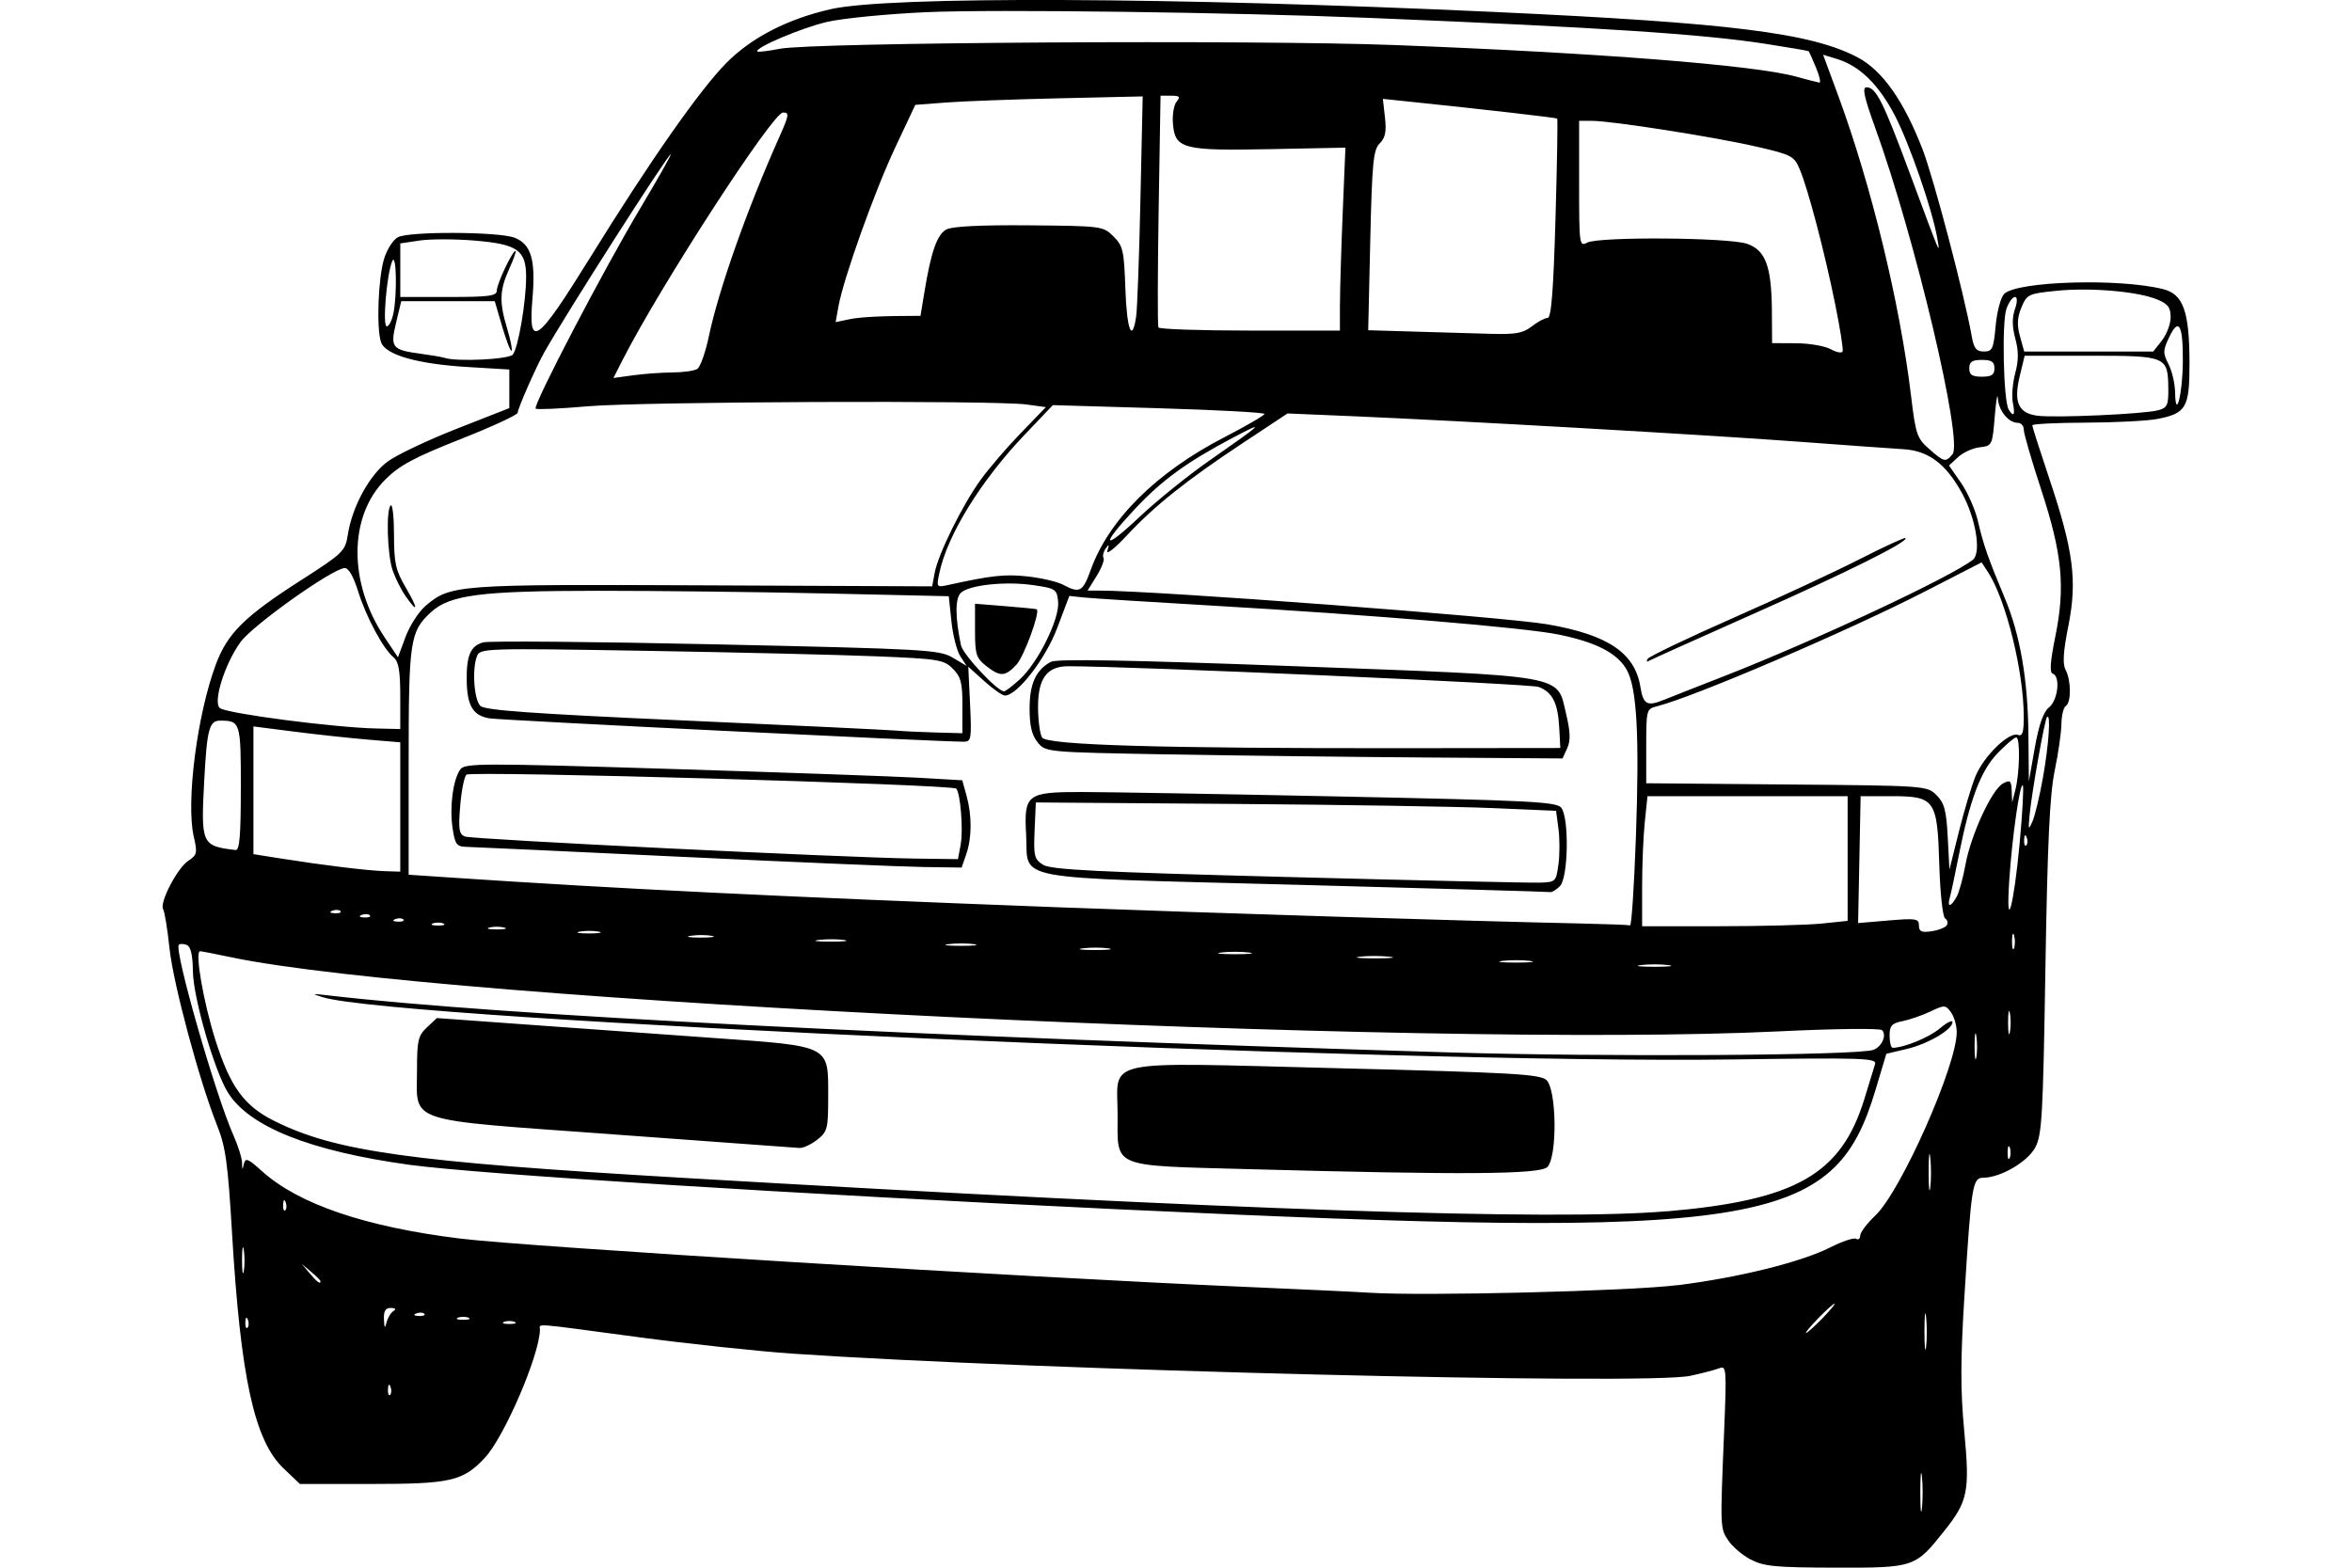 <?xml version="1.0" encoding="UTF-8" standalone="no"?>
<!-- Created with Inkscape (http://www.inkscape.org/) -->
<svg id="svg2" xmlns:rdf="http://www.w3.org/1999/02/22-rdf-syntax-ns#" xmlns="http://www.w3.org/2000/svg" height="45" width="67.5" version="1.1" xmlns:cc="http://creativecommons.org/ns#" xmlns:dc="http://purl.org/dc/elements/1.1/">
 <g id="g7676">
  <rect id="rect2990" opacity="0" height="45" width="67.5" y="0" x="3.5527e-15"/>
  <path id="path7674" d="m50.242 44.766c-0.238-0.126-0.529-0.374-0.645-0.552-0.231-0.353-0.231-0.34-0.117-3.109 0.075-1.833 0.069-1.911-0.145-1.828-0.123 0.047-0.495 0.145-0.826 0.216-1.257 0.272-18.77-0.16-25.765-0.637-0.993-0.068-3.002-0.283-4.463-0.478-3.108-0.416-2.78-0.392-2.785-0.205-0.019 0.745-1.028 3.085-1.585 3.677-0.628 0.667-0.978 0.747-3.258 0.747h-2.046l-0.473-0.451c-0.835-0.797-1.229-2.604-1.475-6.754-0.119-2.007-0.184-2.476-0.428-3.086-0.507-1.266-1.259-4.065-1.367-5.089-0.058-0.546-0.139-1.049-0.182-1.117-0.113-0.184 0.407-1.186 0.724-1.393 0.249-0.163 0.263-0.225 0.156-0.686-0.229-0.986 0.094-3.51 0.635-4.955 0.332-0.887 0.823-1.373 2.425-2.4 1.232-0.79 1.286-0.843 1.361-1.322 0.124-0.799 0.623-1.714 1.144-2.097 0.259-0.19 1.15-0.613 1.98-0.939l1.51-0.593 0-0.554 0-0.554-1.174-0.07c-1.474-0.088-2.391-0.351-2.51-0.72-0.132-0.406-0.08-1.82 0.087-2.378 0.081-0.271 0.26-0.555 0.398-0.629 0.318-0.173 2.901-0.162 3.352 0.015 0.473 0.185 0.605 0.632 0.512 1.73-0.127 1.491 0.116 1.321 1.651-1.156 1.728-2.79 3.146-4.816 3.912-5.591 0.721-0.729 1.75-1.26 2.994-1.544 1.667-0.38 9.793-0.347 19.012 0.078 6.822 0.314 9.134 0.603 10.466 1.308 0.707 0.374 1.322 1.248 1.861 2.644 0.318 0.824 1.199 4.176 1.406 5.345 0.064 0.364 0.132 0.451 0.351 0.451 0.244 0 0.277-0.073 0.338-0.738 0.037-0.407 0.147-0.818 0.244-0.915 0.366-0.366 3.295-0.455 4.56-0.138 0.581 0.146 0.756 0.634 0.759 2.118 0.003 1.283-0.093 1.449-0.919 1.609-0.288 0.056-1.214 0.103-2.058 0.106-0.844 0.003-1.535 0.038-1.535 0.077s0.218 0.723 0.485 1.519c0.697 2.078 0.809 2.936 0.552 4.231-0.15 0.753-0.171 1.099-0.08 1.271 0.16 0.299 0.164 0.936 0.006 1.034-0.066 0.041-0.123 0.274-0.127 0.519-0.003 0.244-0.091 0.851-0.194 1.347-0.141 0.681-0.206 2.07-0.265 5.659-0.069 4.278-0.099 4.796-0.296 5.156-0.224 0.411-0.99 0.856-1.481 0.861-0.317 0.003-0.346 0.183-0.547 3.394-0.115 1.833-0.116 2.706-0.007 3.863 0.165 1.756 0.112 2.024-0.578 2.89-0.83 1.043-0.854 1.051-3.128 1.046-1.715-0.004-2.046-0.036-2.42-0.234zm4.916-2.379c-0.026-0.248-0.047-0.045-0.047 0.451 0 0.497 0.021 0.7 0.047 0.451 0.026-0.248 0.026-0.655 0-0.903zm-43.951-2.581c-0.038-0.096-0.067-0.067-0.073 0.073-0.006 0.127 0.023 0.198 0.063 0.158 0.04-0.04 0.044-0.144 0.009-0.231zm44.071-1.991c-0.026-0.25-0.048-0.075-0.048 0.389-0 0.464 0.021 0.668 0.047 0.454s0.027-0.593 0.001-0.843zm-2.977 0.027c0.225-0.232 0.381-0.421 0.348-0.421-0.033 0-0.244 0.19-0.469 0.421-0.225 0.232-0.381 0.421-0.348 0.421 0.033 0 0.244-0.19 0.469-0.421zm-45.187 0.038c-0.038-0.096-0.067-0.067-0.073 0.073-0.006 0.127 0.023 0.198 0.063 0.158 0.04-0.04 0.044-0.144 0.009-0.231zm4.176-0.246c0.087-0.056 0.06-0.089-0.074-0.09-0.153-0.002-0.207 0.088-0.197 0.329 0.011 0.254 0.028 0.275 0.074 0.09 0.033-0.132 0.122-0.281 0.197-0.329zm3.478 0.31c-0.083-0.033-0.218-0.033-0.301 0-0.083 0.033-0.015 0.061 0.15 0.061 0.166 0 0.233-0.027 0.15-0.061zm-1.324-0.12c-0.083-0.033-0.218-0.033-0.301 0-0.083 0.033-0.015 0.061 0.15 0.061 0.166 0 0.233-0.027 0.15-0.061zm-1.267-0.113c-0.04-0.04-0.144-0.044-0.231-0.009-0.096 0.038-0.067 0.067 0.073 0.073 0.127 0.006 0.198-0.023 0.158-0.063zm35.971-0.819c1.772-0.224 3.546-0.665 4.38-1.087 0.344-0.174 0.678-0.285 0.742-0.246 0.064 0.039 0.116-0.003 0.116-0.092 0-0.09 0.196-0.351 0.437-0.579 0.733-0.696 2.333-4.303 2.333-5.259 0-0.191-0.074-0.448-0.165-0.572-0.157-0.214-0.185-0.215-0.592-0.022-0.235 0.112-0.595 0.236-0.799 0.277-0.311 0.062-0.371 0.13-0.371 0.42 0 0.19 0.041 0.346 0.09 0.345 0.327-0.003 1.043-0.297 1.351-0.556 0.201-0.169 0.365-0.252 0.365-0.184 0 0.216-0.694 0.626-1.306 0.771l-0.593 0.141-0.311 1.039c-1.189 3.972-3.231 4.292-21.81 3.421-9.212-0.435-18.316-1.006-20.26-1.273-2.853-0.393-4.606-1.091-5.216-2.078-0.39-0.631-0.993-2.722-1.003-3.478-0.006-0.472-0.062-0.71-0.176-0.755-0.092-0.036-0.194-0.039-0.227-0.006-0.144 0.144 1.048 4.306 1.566 5.468 0.137 0.308 0.249 0.668 0.249 0.8-0 0.202 0.008 0.206 0.051 0.024 0.044-0.186 0.117-0.157 0.52 0.207 1.051 0.95 2.982 1.605 5.712 1.938 1.911 0.233 16.158 1.109 22.456 1.381 1.622 0.07 3.248 0.146 3.612 0.17 1.557 0.101 7.48-0.045 8.849-0.218zm-38.949-0.115c0-0.023-0.122-0.145-0.271-0.271l-0.271-0.229 0.229 0.271c0.216 0.255 0.312 0.326 0.312 0.229zm-2.201-0.89c-0.028-0.183-0.051-0.062-0.052 0.269-0.001 0.331 0.022 0.481 0.05 0.333s0.029-0.419 0.002-0.602zm40.848-1.116c3.693-0.318 4.996-1.062 5.661-3.231 0.135-0.441 0.272-0.888 0.305-0.994 0.054-0.174-0.327-0.187-4.067-0.135-9.649 0.135-38.385-1.133-40.485-1.787-0.325-0.101-0.312-0.107 0.131-0.055 4.854 0.57 16.653 1.171 32.195 1.64 4.455 0.134 11.762 0.09 12.181-0.074 0.245-0.096 0.387-0.423 0.245-0.565-0.058-0.058-1.38-0.042-2.984 0.036-10.062 0.488-38.42-0.871-44.394-2.128-0.452-0.095-0.853-0.173-0.891-0.173-0.159 0 0.095 1.468 0.442 2.559 0.424 1.334 0.82 1.878 1.678 2.308 1.759 0.88 3.881 1.177 11.689 1.635 15.798 0.927 25.044 1.241 28.293 0.961zm-12.018-1.211c-3.975-0.109-3.754-0.017-3.754-1.557 0-1.64-0.595-1.513 6.288-1.341 5.048 0.126 5.83 0.171 6.018 0.34 0.296 0.268 0.317 2.207 0.027 2.497-0.214 0.214-2.415 0.229-8.578 0.061zm-18.242-1c-6.058-0.442-5.618-0.295-5.618-1.874 0-0.821 0.033-0.96 0.285-1.196l0.285-0.267 2.575 0.186c1.416 0.102 3.821 0.275 5.344 0.384 3.404 0.243 3.311 0.196 3.311 1.681 0 0.93-0.02 1.01-0.317 1.243-0.174 0.137-0.405 0.243-0.512 0.235-0.107-0.008-2.515-0.184-5.352-0.391zm-9.388 1.948c-0.038-0.096-0.067-0.067-0.073 0.073-0.006 0.127 0.023 0.198 0.063 0.158 0.04-0.04 0.044-0.144 0.009-0.231zm47.2-1.268c-0.026-0.25-0.048-0.075-0.048 0.389-0 0.464 0.021 0.668 0.047 0.454 0.027-0.214 0.027-0.593 0.001-0.843zm2.279-0.304c-0.033-0.083-0.061-0.015-0.061 0.15 0 0.166 0.027 0.233 0.061 0.15 0.033-0.083 0.033-0.218 0-0.301zm-0.957-3.189c-0.028-0.183-0.051-0.062-0.052 0.269-0.001 0.331 0.022 0.481 0.05 0.333s0.029-0.419 0.002-0.602zm0.962-0.664c-0.029-0.149-0.052-0.027-0.052 0.271 0 0.298 0.024 0.42 0.052 0.271 0.029-0.149 0.029-0.393 0-0.542zm-9.807-1.381c-0.215-0.027-0.567-0.027-0.783 0-0.215 0.027-0.039 0.049 0.391 0.049 0.43 0 0.607-0.022 0.391-0.049zm-3.973-0.12c-0.215-0.027-0.567-0.027-0.783 0s-0.039 0.049 0.391 0.049c0.43 0 0.607-0.022 0.391-0.049zm-4.036-0.121c-0.25-0.026-0.629-0.026-0.843 0.001-0.214 0.027-0.009 0.048 0.454 0.047 0.464-0 0.638-0.022 0.389-0.048zm-4.029-0.12c-0.215-0.027-0.567-0.027-0.783 0-0.215 0.027-0.039 0.049 0.391 0.049 0.43 0 0.607-0.022 0.391-0.049zm-4.031-0.119c-0.181-0.027-0.506-0.028-0.722-0.002-0.216 0.027-0.068 0.049 0.329 0.05 0.397 0.001 0.574-0.021 0.393-0.049zm25.997-0.363c-0.03-0.117-0.058-0.05-0.06 0.148-0.003 0.199 0.023 0.294 0.056 0.213 0.033-0.082 0.035-0.244 0.005-0.361zm-29.849 0.243c-0.181-0.027-0.506-0.028-0.722-0.002-0.216 0.027-0.068 0.049 0.329 0.05 0.397 0.001 0.574-0.021 0.393-0.049zm-3.732-0.12c-0.181-0.027-0.506-0.028-0.722-0.002-0.216 0.027-0.068 0.049 0.329 0.05 0.397 0.001 0.574-0.021 0.393-0.049zm-3.793-0.119c-0.148-0.029-0.419-0.029-0.602-0.002-0.183 0.028-0.062 0.051 0.269 0.052 0.331 0.001 0.481-0.022 0.333-0.05zm-3.252-0.121c-0.149-0.029-0.393-0.029-0.542 0-0.149 0.029-0.027 0.052 0.271 0.052 0.298 0 0.42-0.024 0.271-0.052zm38.694-0.183c0.041-0.066 0.019-0.155-0.049-0.197-0.068-0.043-0.142-0.726-0.166-1.539-0.056-1.876-0.12-1.969-1.38-1.969h-0.878l-0.036 1.821-0.036 1.821 0.873-0.074c0.79-0.067 0.873-0.053 0.873 0.144 0 0.174 0.073 0.208 0.363 0.165 0.199-0.029 0.396-0.107 0.437-0.173zm-41.403 0.065c-0.116-0.03-0.305-0.03-0.421 0-0.116 0.03-0.021 0.055 0.211 0.055 0.232 0 0.327-0.025 0.211-0.055zm-1.746-0.117c-0.083-0.033-0.218-0.033-0.301 0-0.083 0.033-0.015 0.061 0.15 0.061 0.166 0 0.233-0.027 0.15-0.061zm34.225-2.418c0.107-2.992 0.031-4.362-0.268-4.875-0.275-0.47-0.863-0.774-1.929-0.996-0.964-0.201-5.347-0.567-10.025-0.838-1.755-0.102-3.381-0.205-3.613-0.229l-0.423-0.045-0.347 0.918c-0.335 0.888-1.149 1.941-1.501 1.941-0.075 0-0.342-0.186-0.594-0.414l-0.458-0.414 0.051 1.076c0.047 0.99 0.033 1.076-0.174 1.077-0.695 0.003-13.293-0.617-13.618-0.67-0.466-0.076-0.639-0.355-0.653-1.056-0.015-0.742 0.108-1.032 0.479-1.126 0.178-0.045 3.189-0.019 6.691 0.058 5.992 0.132 6.392 0.154 6.772 0.379l0.404 0.239-0.18-0.275c-0.099-0.151-0.214-0.602-0.256-1l-0.076-0.725-3.506-0.079c-1.929-0.043-4.888-0.078-6.577-0.077-3.351 0.002-4.236 0.116-4.779 0.616-0.601 0.554-0.639 0.811-0.639 4.297v3.237l1.174 0.079c4.853 0.326 9.357 0.547 17.427 0.854 4.404 0.167 11.867 0.399 14.989 0.466 0.761 0.016 1.419 0.041 1.462 0.055s0.117-1.098 0.166-2.472zm-9.78 1.307c-8.349-0.222-7.642-0.091-7.718-1.437-0.065-1.158 0.02-1.224 1.582-1.225 0.674-0 4.016 0.058 7.426 0.129 5.479 0.114 6.218 0.152 6.351 0.324 0.229 0.298 0.2 2.009-0.039 2.248-0.104 0.104-0.226 0.181-0.271 0.172-0.045-0.01-3.344-0.105-7.331-0.211zm7.559-0.584c0.038-0.281 0.038-0.742 0-1.023l-0.069-0.515-1.813-0.078c-0.997-0.043-4.356-0.097-7.465-0.12l-5.652-0.042-0.035 0.806c-0.032 0.73-0.009 0.823 0.241 0.982 0.224 0.143 1.543 0.209 7.018 0.352 3.708 0.097 6.959 0.17 7.224 0.162 0.473-0.014 0.483-0.024 0.55-0.526zm-25.171-0.218c-3.212-0.152-5.985-0.281-6.163-0.285-0.289-0.007-0.332-0.066-0.404-0.54-0.091-0.606 0.015-1.4 0.224-1.686 0.13-0.178 0.626-0.179 6.041-0.011 3.245 0.101 6.454 0.215 7.131 0.254l1.232 0.072 0.122 0.44c0.159 0.574 0.156 1.214-0.009 1.686l-0.132 0.379-1.102-0.016c-0.606-0.009-3.729-0.14-6.941-0.293zm8.016-0.363c0.077-0.412-0.009-1.474-0.128-1.594-0.122-0.122-13.943-0.516-14.058-0.401-0.064 0.064-0.144 0.472-0.179 0.907-0.054 0.667-0.032 0.803 0.139 0.869 0.217 0.083 10.884 0.606 12.918 0.633l1.229 0.016 0.081-0.431zm5.969-2.576c-3.532-0.064-3.532-0.064-3.762-0.348-0.166-0.205-0.23-0.474-0.23-0.966 0-0.714 0.182-1.113 0.611-1.343 0.169-0.09 2.192-0.054 7.007 0.125 7.882 0.294 7.509 0.229 7.778 1.362 0.125 0.528 0.133 0.772 0.033 0.993l-0.134 0.293-3.885-0.027c-2.137-0.015-5.475-0.055-7.418-0.09zm11.208-0.764c-0.037-0.712-0.193-1.022-0.591-1.173-0.237-0.09-11.634-0.592-13.495-0.594-0.615-0.001-0.873 0.347-0.871 1.173 0.001 0.381 0.053 0.774 0.116 0.873 0.137 0.218 3.402 0.314 10.417 0.306l4.455-0.005-0.03-0.58zm7.537 5.619 0.74-0.077v-1.789-1.789h-2.872-2.872l-0.077 0.74c-0.043 0.407-0.077 1.247-0.077 1.866v1.126h2.21c1.215 0 2.543-0.035 2.95-0.077zm-40.71-0.118c-0.04-0.04-0.144-0.044-0.231-0.009-0.096 0.038-0.067 0.067 0.073 0.073 0.127 0.006 0.198-0.023 0.158-0.063zm-0.963-0.12c-0.04-0.04-0.144-0.044-0.231-0.009-0.096 0.038-0.067 0.067 0.073 0.073 0.127 0.006 0.198-0.023 0.158-0.063zm-0.843-0.121c-0.04-0.04-0.144-0.044-0.231-0.009-0.096 0.038-0.067 0.067 0.073 0.073 0.127 0.006 0.198-0.023 0.158-0.063zm48.194-1.957c0.081-0.876 0.121-1.618 0.089-1.65-0.083-0.083-0.309 1.507-0.388 2.717-0.104 1.598 0.129 0.768 0.299-1.067zm-1.809 1.549c0.071-0.132 0.186-0.552 0.255-0.933 0.156-0.852 0.757-2.151 1.075-2.321 0.206-0.11 0.237-0.085 0.249 0.209l0.014 0.335 0.092-0.361c0.126-0.494 0.142-1.505 0.024-1.505-0.053 0-0.292 0.203-0.532 0.451-0.483 0.5-0.797 1.326-1.116 2.938-0.109 0.552-0.226 1.099-0.259 1.215-0.082 0.285 0.038 0.267 0.196-0.03zm-44.667-2.579v-1.856l-0.933-0.078c-0.513-0.043-1.461-0.146-2.107-0.228l-1.174-0.15v1.833 1.833l0.813 0.129c1.221 0.193 2.444 0.342 2.95 0.359l0.451 0.015v-1.856zm45.208-0.882c0.232-0.573 0.963-1.285 1.218-1.187 0.129 0.049 0.167-0.07 0.167-0.518 0-1.298-0.512-3.368-1.026-4.154l-0.184-0.28-1.592 0.818c-2.226 1.144-6.66 3.045-7.726 3.313-0.3 0.075-0.307 0.101-0.307 1.143v1.066l4.03 0.035c4.001 0.034 4.032 0.037 4.302 0.307 0.224 0.224 0.281 0.437 0.321 1.204l0.049 0.932 0.27-1.084c0.149-0.596 0.363-1.313 0.477-1.594zm-49.783 0.343c0-1.902-0.012-1.939-0.599-1.939-0.307 0-0.373 0.247-0.451 1.699-0.099 1.853-0.079 1.898 0.899 2.015 0.114 0.014 0.15-0.411 0.15-1.775zm51.251 1.409c-0.038-0.096-0.067-0.067-0.073 0.073-0.006 0.127 0.023 0.198 0.063 0.158 0.04-0.04 0.044-0.144 0.009-0.231zm0.469-1.723c0.167-0.94 0.228-1.842 0.116-1.73-0.067 0.067-0.436 2.14-0.501 2.814-0.041 0.432-0.033 0.451 0.084 0.181 0.072-0.166 0.207-0.734 0.301-1.264zm0.175-2.006c0.257-0.216 0.33-0.893 0.104-0.968-0.094-0.031-0.072-0.345 0.074-1.063 0.291-1.428 0.2-2.373-0.406-4.221-0.274-0.834-0.498-1.606-0.498-1.716 0-0.11-0.077-0.2-0.172-0.2-0.267 0-0.548-0.345-0.572-0.701-0.012-0.177-0.052 0.057-0.09 0.52-0.068 0.829-0.075 0.843-0.43 0.883-0.199 0.022-0.478 0.149-0.622 0.282l-0.261 0.242 0.347 0.5c0.191 0.275 0.409 0.771 0.485 1.102 0.152 0.663 0.294 1.069 0.769 2.202 0.44 1.049 0.663 2.337 0.678 3.919l0.013 1.344 0.17-0.963c0.117-0.661 0.245-1.026 0.408-1.163zm-31.186-0.046c0-0.662-0.044-0.832-0.277-1.065-0.258-0.258-0.408-0.282-2.197-0.355-1.056-0.043-4.045-0.114-6.643-0.158-4.571-0.077-4.725-0.072-4.814 0.15-0.147 0.369-0.087 1.253 0.096 1.432 0.13 0.126 1.485 0.223 5.827 0.417 3.112 0.139 5.848 0.27 6.08 0.29 0.232 0.02 0.76 0.046 1.174 0.057l0.752 0.02v-0.788zm-16.134-0.281c0-0.712-0.047-0.987-0.188-1.104-0.301-0.25-0.788-1.155-1.02-1.896-0.138-0.442-0.278-0.681-0.391-0.672-0.371 0.03-2.636 1.642-2.986 2.125-0.462 0.637-0.807 1.762-0.583 1.9 0.261 0.161 3.281 0.553 4.476 0.58l0.692 0.016v-0.948zm36.264 0.112c0.152-0.063 0.927-0.368 1.721-0.678 2.589-1.01 6.523-2.851 7.147-3.344 0.247-0.195 0.089-1.176-0.308-1.906-0.461-0.846-0.965-1.225-1.687-1.268-0.317-0.019-1.661-0.115-2.985-0.214-2.574-0.193-9.748-0.603-12.822-0.733l-1.866-0.079-1.264 0.836c-1.627 1.076-2.553 1.813-3.345 2.663-0.35 0.376-0.602 0.575-0.561 0.442 0.059-0.188 0.049-0.202-0.048-0.066-0.068 0.096-0.096 0.219-0.063 0.273 0.033 0.054-0.056 0.287-0.198 0.517l-0.259 0.419h0.317c1.61 0 11.644 0.755 12.886 0.97 1.735 0.3 2.506 0.822 2.663 1.802 0.08 0.499 0.195 0.562 0.672 0.364zm-0.465-1.178c0.043-0.069 1.148-0.598 2.457-1.175 1.308-0.577 2.946-1.338 3.639-1.692 0.693-0.354 1.28-0.624 1.303-0.6 0.099 0.099-1.655 0.973-4.369 2.178-1.589 0.706-2.938 1.313-2.998 1.349-0.06 0.037-0.074 0.01-0.031-0.06zm-18.016 0.586c0.519-0.474 1.144-1.739 1.097-2.222-0.035-0.362-0.068-0.385-0.699-0.478-0.808-0.12-1.866-0.007-2.096 0.223-0.163 0.163-0.161 0.693 0.006 1.499 0.056 0.268 1.042 1.324 1.237 1.324 0.042 0 0.247-0.156 0.455-0.346zm-0.971-0.385c-0.283-0.223-0.317-0.331-0.317-1.016v-0.767l0.873 0.07c0.48 0.038 0.884 0.078 0.899 0.089 0.103 0.077-0.367 1.359-0.581 1.588-0.329 0.35-0.466 0.356-0.873 0.037zm-16.077-1.73c0.713-0.6 0.886-0.613 7.951-0.581l6.579 0.029 0.074-0.395c0.101-0.537 0.795-1.941 1.317-2.663 0.235-0.326 0.753-0.928 1.15-1.339l0.722-0.747-0.552-0.076c-0.911-0.125-11.063-0.083-12.602 0.052-0.786 0.069-1.455 0.099-1.488 0.066-0.087-0.087 1.949-3.987 3.009-5.762 0.504-0.844 0.894-1.535 0.866-1.535-0.084 0-3.039 4.629-3.635 5.695-0.238 0.425-0.755 1.602-0.756 1.721-0 0.06-0.743 0.403-1.649 0.761-1.322 0.523-1.747 0.752-2.149 1.154-1.059 1.059-1.066 2.971-0.017 4.538l0.379 0.566 0.22-0.591c0.121-0.325 0.383-0.727 0.581-0.894zm-0.587-0.279c-0.127-0.182-0.293-0.515-0.369-0.74-0.155-0.456-0.189-1.773-0.049-1.859 0.05-0.03 0.091 0.359 0.091 0.866 0 0.79 0.048 1.002 0.336 1.493 0.366 0.623 0.36 0.771-0.009 0.241zm19.665-0.739c0.521-1.45 1.882-2.803 3.834-3.812 0.634-0.328 1.153-0.629 1.154-0.671 0.001-0.041-1.365-0.115-3.035-0.164l-3.037-0.089-0.799 0.838c-1.27 1.331-2.234 2.896-2.461 3.992-0.083 0.399-0.077 0.406 0.26 0.332 1.247-0.274 1.627-0.315 2.271-0.245 0.397 0.043 0.858 0.151 1.023 0.239 0.476 0.253 0.565 0.206 0.789-0.419zm3.408-3.144c1.558-1.087 1.642-1.168 0.679-0.659-1.34 0.709-2.039 1.218-2.822 2.054-1.01 1.08-0.916 1.219 0.146 0.215 0.482-0.455 1.38-1.18 1.997-1.611zm21.327-0.18c0.308-0.373-1.07-6.201-2.216-9.366-0.325-0.899-0.383-1.169-0.251-1.169 0.271 0 0.475 0.405 1.241 2.468 0.907 2.441 0.874 2.363 0.789 1.866-0.139-0.814-0.797-2.717-1.22-3.528-0.462-0.885-1.006-1.419-1.65-1.616l-0.407-0.125 0.428 1.159c0.957 2.595 1.779 5.982 2.098 8.648 0.13 1.087 0.171 1.206 0.513 1.506 0.437 0.384 0.476 0.393 0.673 0.156zm5.898-1.263c0.268-0.073 0.301-0.145 0.295-0.634-0.011-0.914-0.056-0.933-2.223-0.933h-1.9l-0.142 0.592c-0.179 0.745-0.038 1.058 0.509 1.13 0.506 0.067 3.067-0.048 3.46-0.156zm-4.167-0.22c-0.037-0.186-0.006-0.566 0.068-0.843 0.1-0.37 0.1-0.635 0.003-0.997-0.092-0.34-0.095-0.601-0.011-0.843 0.159-0.456-0.064-0.473-0.241-0.019-0.138 0.355-0.09 2.653 0.061 2.897 0.146 0.237 0.192 0.162 0.12-0.197zm4.879-1.166c0.009-1.065-0.115-1.293-0.389-0.718-0.184 0.385-0.186 0.462-0.023 0.777 0.1 0.193 0.185 0.556 0.19 0.808 0.015 0.833 0.215 0.054 0.222-0.867zm-43.346 0.299c0.305-0.001 0.626-0.047 0.712-0.101 0.086-0.055 0.235-0.473 0.331-0.93 0.28-1.339 1.103-3.667 2.029-5.739 0.276-0.619 0.287-0.692 0.1-0.691-0.295 0.002-3.516 4.97-4.597 7.09l-0.27 0.53 0.57-0.078c0.314-0.043 0.82-0.079 1.125-0.08zm37.939-0.119c0-0.187-0.08-0.241-0.361-0.241-0.281 0-0.361 0.054-0.361 0.241s0.08 0.241 0.361 0.241c0.281 0 0.361-0.054 0.361-0.241zm-42.521-0.395c0.154-0.185 0.381-1.507 0.382-2.223 0.002-0.772-0.243-0.945-1.474-1.048-0.563-0.047-1.275-0.048-1.581-0.002l-0.556 0.083v0.769 0.769h1.385c1.166 0 1.385-0.029 1.385-0.185 0-0.193 0.447-1.139 0.538-1.139 0.029 0-0.053 0.23-0.18 0.512-0.281 0.618-0.292 0.953-0.061 1.721 0.097 0.322 0.154 0.608 0.126 0.635-0.027 0.028-0.147-0.281-0.266-0.686l-0.216-0.737-1.342-0-1.342-0-0.148 0.616c-0.173 0.72-0.123 0.781 0.726 0.895 0.298 0.04 0.596 0.092 0.662 0.114 0.346 0.118 1.848 0.046 1.965-0.094zm37.95-1.449c-0.301-1.487-0.772-3.281-1.012-3.857-0.165-0.393-0.226-0.426-1.238-0.66-1.195-0.277-4.16-0.742-4.728-0.742h-0.37v1.81c0 1.752 0.007 1.806 0.233 1.685 0.327-0.175 4.051-0.149 4.583 0.033 0.534 0.182 0.706 0.643 0.716 1.919l0.006 0.933 0.692 0.004c0.381 0.002 0.828 0.08 0.993 0.172 0.166 0.092 0.318 0.119 0.34 0.061 0.021-0.059-0.075-0.67-0.215-1.359zm9.378 1.045c0.137-0.174 0.25-0.475 0.25-0.668 0-0.283-0.076-0.382-0.391-0.511-0.562-0.23-1.906-0.345-2.884-0.247-0.805 0.081-0.849 0.101-1.006 0.476-0.122 0.292-0.133 0.503-0.043 0.829l0.121 0.438h1.852 1.852l0.25-0.317zm-18.083-0.405c0.168-0.132 0.372-0.241 0.451-0.241 0.107 0 0.167-0.749 0.228-2.846 0.045-1.565 0.067-2.86 0.049-2.877-0.029-0.027-2.065-0.26-4.264-0.489l-0.739-0.077 0.06 0.534c0.046 0.406 0.01 0.585-0.151 0.745-0.184 0.184-0.219 0.542-0.271 2.787l-0.059 2.575 1.311 0.039c0.721 0.021 1.709 0.05 2.195 0.064 0.727 0.021 0.938-0.017 1.19-0.215zm-11.357-0.271c0.033-0.215 0.089-1.728 0.124-3.361l0.065-2.969-2.376 0.054c-1.307 0.03-2.775 0.084-3.263 0.121l-0.887 0.068-0.575 1.222c-0.592 1.256-1.487 3.762-1.63 4.563l-0.081 0.451 0.405-0.084c0.32-0.066 0.942-0.096 2.03-0.096 0.001 0 0.051-0.304 0.112-0.677 0.19-1.161 0.365-1.661 0.632-1.803 0.166-0.089 0.993-0.13 2.374-0.118 2.084 0.018 2.124 0.023 2.42 0.317 0.274 0.272 0.305 0.407 0.342 1.5 0.041 1.182 0.192 1.579 0.308 0.81zm5.851-0.361c0-0.414 0.035-1.595 0.078-2.625l0.078-1.873-2.155 0.043c-2.516 0.05-2.735-0.007-2.795-0.733-0.021-0.251 0.026-0.535 0.105-0.629 0.117-0.142 0.089-0.172-0.159-0.172h-0.302l-0.054 3.281c-0.029 1.804-0.033 3.321-0.007 3.371 0.026 0.05 1.208 0.09 2.628 0.09h2.581l0-0.752zm-27.165 0.256c0.113-0.563 0.083-1.787-0.037-1.49-0.16 0.399-0.281 1.866-0.154 1.866 0.063 0 0.149-0.169 0.19-0.376zm40.827-7.052c-0.102-0.245-0.198-0.456-0.212-0.47-0.015-0.013-0.568-0.108-1.231-0.211-1.799-0.28-4.745-0.473-11.317-0.743-3.981-0.164-10.832-0.253-12.762-0.167-1.126 0.05-2.413 0.176-2.861 0.28-0.734 0.17-2.102 0.752-1.997 0.849 0.023 0.022 0.313-0.014 0.644-0.078 0.947-0.185 13.6-0.261 17.638-0.107 5.842 0.224 10.306 0.574 11.514 0.903 0.322 0.088 0.627 0.166 0.678 0.175 0.051 0.008 0.009-0.185-0.094-0.43z"/>
 </g>
</svg>
